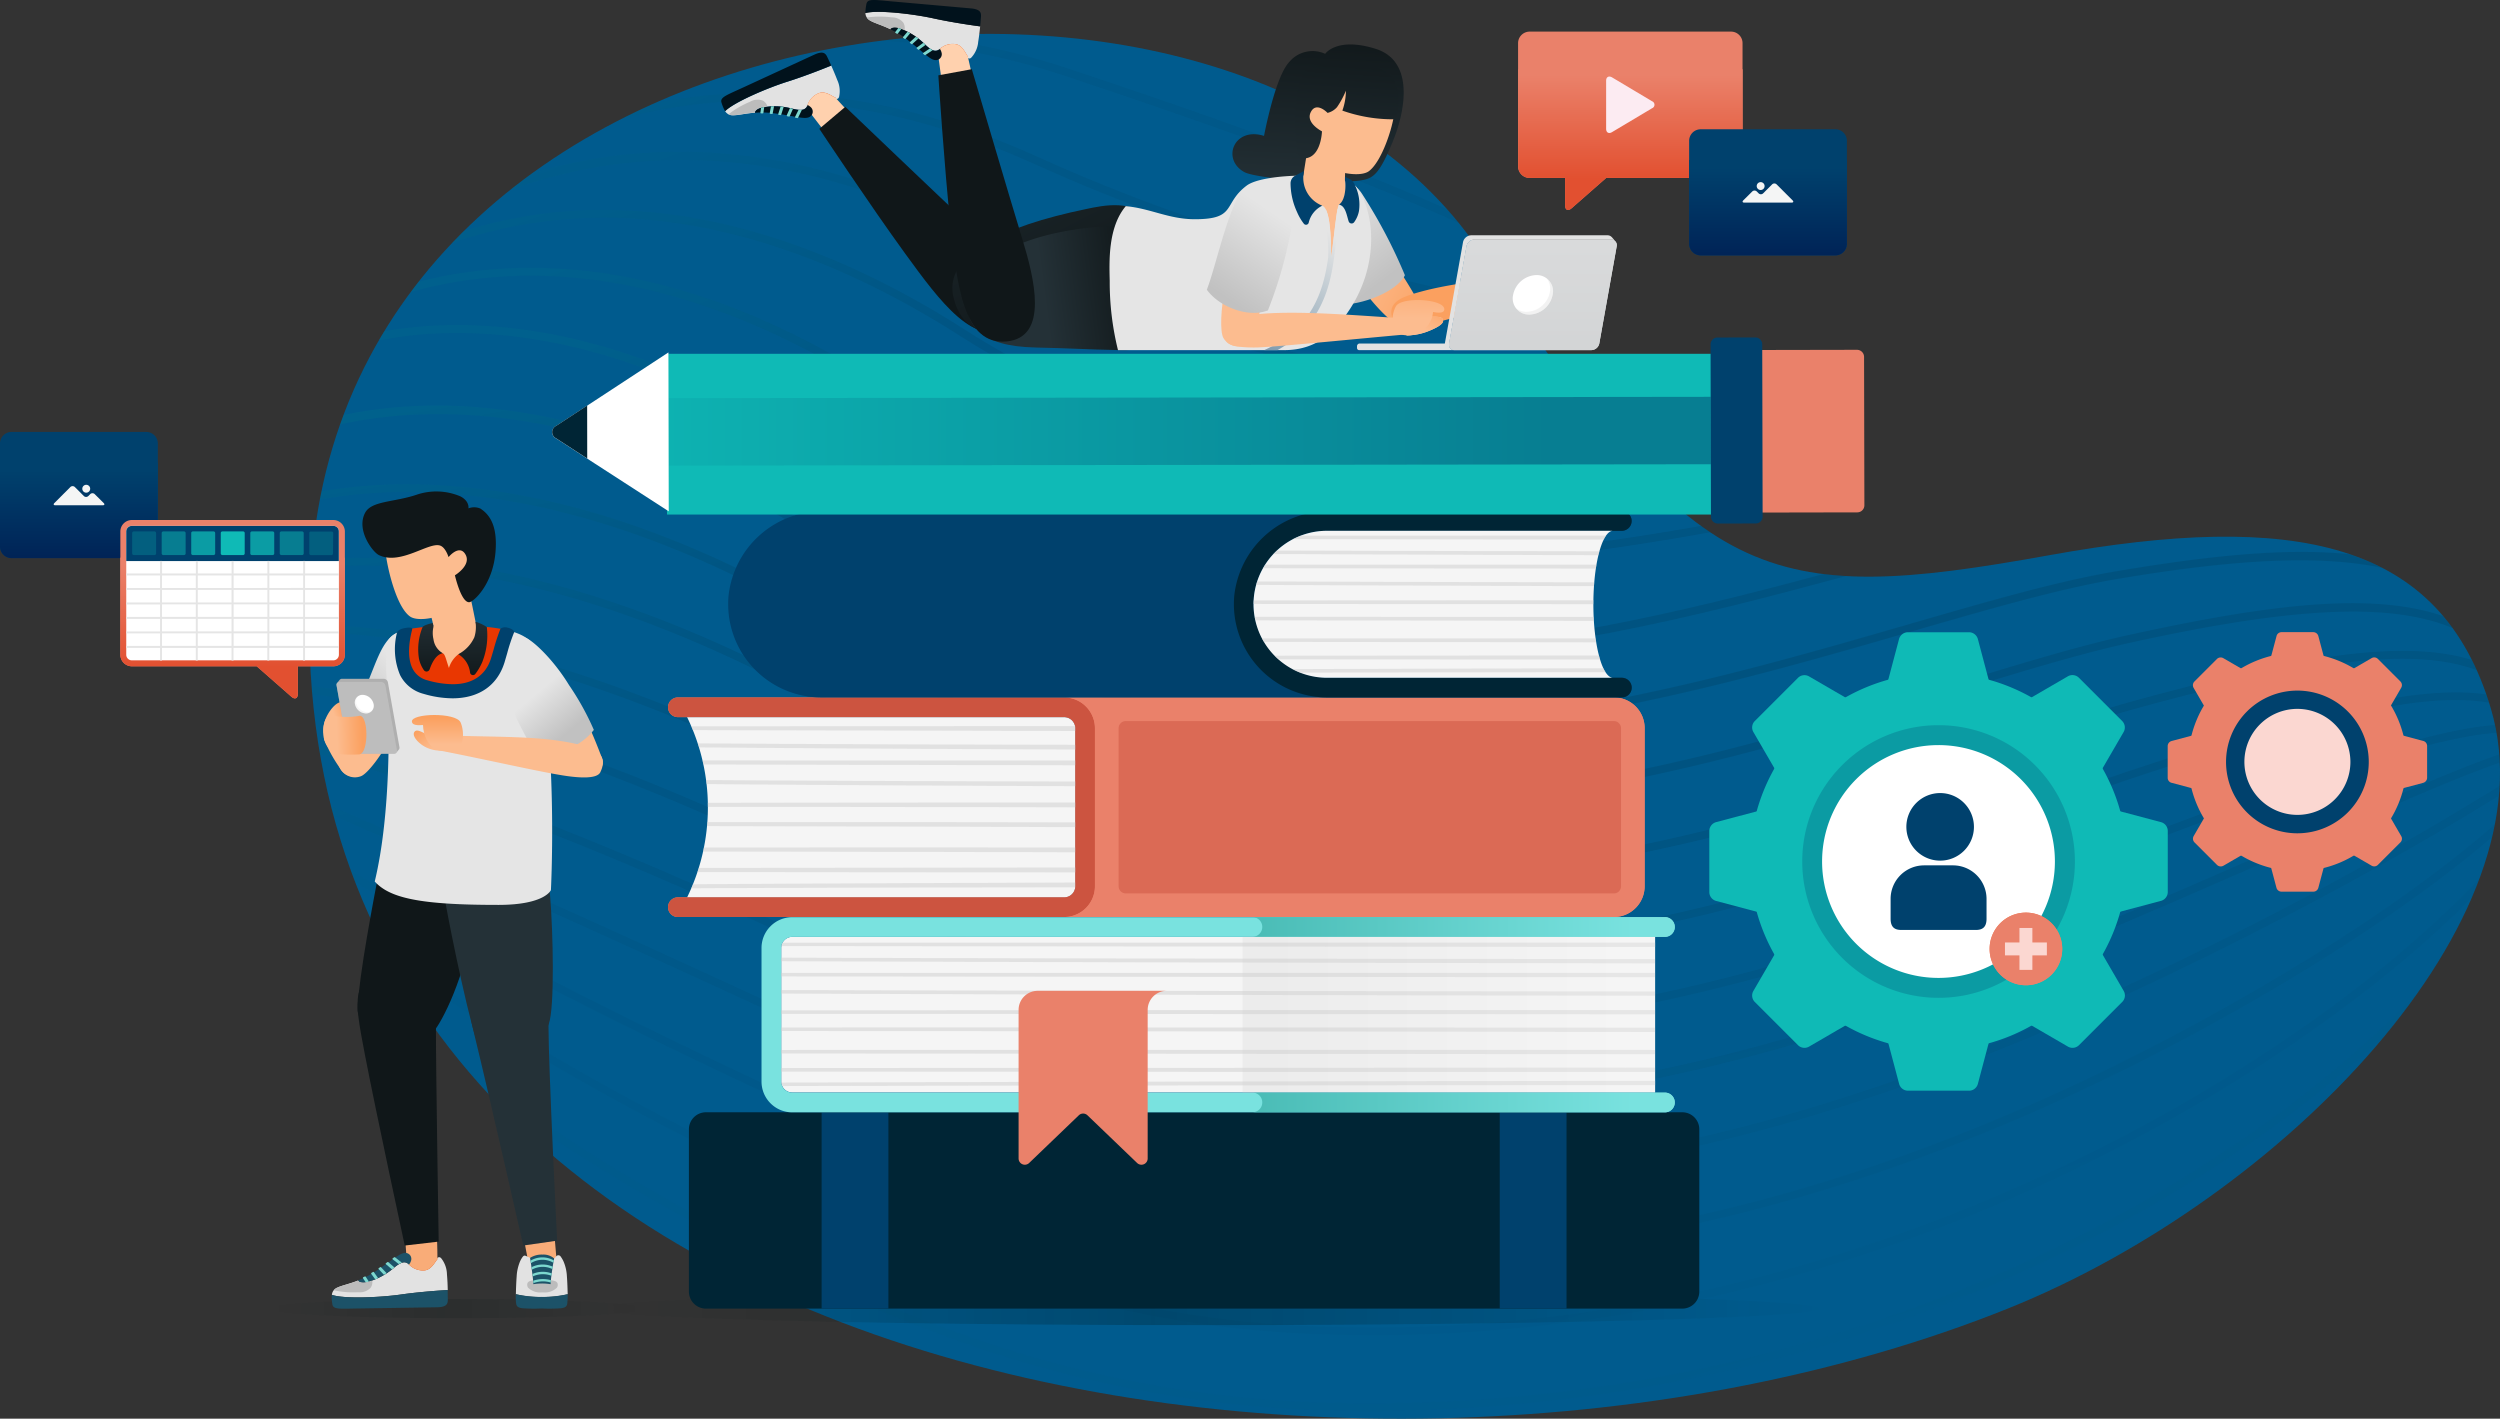 <svg xmlns="http://www.w3.org/2000/svg" xmlns:xlink="http://www.w3.org/1999/xlink" width="317.424" height="180.128" viewBox="0 0 317.424 180.128">
  <rect x="0" y="0" width="317.424" height="180.128" fill="#333333" stroke="none"/>
  <defs>
    <linearGradient id="linear-gradient" x1="-0.052" y1="0.133" x2="1.738" y2="1.386" gradientUnits="objectBoundingBox">
      <stop offset="0" stop-color="#007487"/>
      <stop offset="0.277" stop-color="#003955"/>
      <stop offset="0.772" stop-color="#003955"/>
      <stop offset="1" stop-color="#00536b"/>
    </linearGradient>
    <linearGradient id="linear-gradient-2" x1="-0.025" y1="0.202" x2="1.605" y2="1.315" xlink:href="#linear-gradient"/>
    <linearGradient id="linear-gradient-3" x1="-0.01" y1="0.256" x2="1.435" y2="1.243" xlink:href="#linear-gradient"/>
    <linearGradient id="linear-gradient-4" x1="0.012" y1="0.037" x2="1.049" y2="1.041" xlink:href="#linear-gradient"/>
    <linearGradient id="linear-gradient-5" x1="-0.231" y1="-0.024" x2="2.127" y2="1.461" xlink:href="#linear-gradient"/>
    <linearGradient id="linear-gradient-6" x1="0.016" y1="-0.079" x2="0.995" y2="0.934" xlink:href="#linear-gradient"/>
    <linearGradient id="linear-gradient-7" x1="-0.787" y1="-0.139" x2="2.885" y2="1.63" xlink:href="#linear-gradient"/>
    <linearGradient id="linear-gradient-8" x1="-0.1" y1="0.046" x2="1.887" y2="1.41" xlink:href="#linear-gradient"/>
    <linearGradient id="linear-gradient-9" x1="-0.043" y1="-0.039" x2="0.969" y2="0.683" xlink:href="#linear-gradient"/>
    <linearGradient id="linear-gradient-10" x1="0.013" y1="-0.12" x2="0.985" y2="0.87" xlink:href="#linear-gradient"/>
    <linearGradient id="linear-gradient-11" x1="-0.021" y1="-0.066" x2="0.967" y2="0.692" xlink:href="#linear-gradient"/>
    <linearGradient id="linear-gradient-12" x1="-0.094" y1="-0.083" x2="0.99" y2="0.707" xlink:href="#linear-gradient"/>
    <linearGradient id="linear-gradient-13" x1="0.008" y1="-0.145" x2="0.978" y2="0.806" xlink:href="#linear-gradient"/>
    <linearGradient id="linear-gradient-14" x1="0.002" y1="-0.162" x2="0.973" y2="0.747" xlink:href="#linear-gradient"/>
    <linearGradient id="linear-gradient-15" x1="-0.008" y1="-0.117" x2="0.969" y2="0.712" xlink:href="#linear-gradient"/>
    <linearGradient id="linear-gradient-16" x1="0.016" y1="-0.027" x2="1.01" y2="0.99" xlink:href="#linear-gradient"/>
    <linearGradient id="linear-gradient-17" x1="0.002" y1="0.5" x2="1.004" y2="0.5" gradientUnits="objectBoundingBox">
      <stop offset="0.002" stop-color="#021111" stop-opacity="0"/>
      <stop offset="0.455" stop-color="#021111"/>
      <stop offset="1" stop-color="#021111" stop-opacity="0"/>
    </linearGradient>
    <linearGradient id="linear-gradient-18" x1="0.002" y1="0.5" x2="1.004" y2="0.5" xlink:href="#linear-gradient-17"/>
    <linearGradient id="linear-gradient-19" x1="0.903" y1="0.498" x2="-0.001" y2="0.498" gradientUnits="objectBoundingBox">
      <stop offset="0" stop-color="#79e2df"/>
      <stop offset="1" stop-color="#4abcb6"/>
    </linearGradient>
    <linearGradient id="linear-gradient-21" x1="0.955" y1="0.5" x2="0.013" y2="0.5" gradientUnits="objectBoundingBox">
      <stop offset="0" stop-color="#f5f5f5"/>
      <stop offset="1" stop-color="#cecece"/>
    </linearGradient>
    <linearGradient id="linear-gradient-22" x1="0.854" y1="0.505" x2="-0.135" y2="0.505" gradientUnits="objectBoundingBox">
      <stop offset="0" stop-color="#00416d"/>
      <stop offset="1" stop-color="#0fbab6"/>
    </linearGradient>
    <linearGradient id="linear-gradient-23" x1="0.5" y1="-0.132" x2="0.5" y2="1.042" gradientUnits="objectBoundingBox">
      <stop offset="0" stop-color="#f37949"/>
      <stop offset="1" stop-color="#f3826f"/>
    </linearGradient>
    <linearGradient id="linear-gradient-24" x1="112.453" y1="-2.187" x2="112.628" y2="-0.889" gradientUnits="objectBoundingBox">
      <stop offset="0" stop-color="#101719"/>
      <stop offset="1" stop-color="#243137"/>
    </linearGradient>
    <linearGradient id="linear-gradient-25" x1="273.147" y1="4.942" x2="270.685" y2="7.068" gradientUnits="objectBoundingBox">
      <stop offset="0" stop-color="#ffd1ae"/>
      <stop offset="1" stop-color="#f9ac78"/>
    </linearGradient>
    <linearGradient id="linear-gradient-26" x1="152.031" y1="-0.124" x2="151.754" y2="0.391" xlink:href="#linear-gradient-24"/>
    <linearGradient id="linear-gradient-27" x1="117.288" y1="0.478" x2="117.074" y2="1.089" xlink:href="#linear-gradient-24"/>
    <linearGradient id="linear-gradient-28" x1="293.42" y1="56.823" x2="290.895" y2="58.796" xlink:href="#linear-gradient-25"/>
    <linearGradient id="linear-gradient-29" x1="164.008" y1="-4.843" x2="164.263" y2="-3.827" xlink:href="#linear-gradient-24"/>
    <linearGradient id="linear-gradient-30" x1="0.728" y1="0.339" x2="0.382" y2="0.887" gradientUnits="objectBoundingBox">
      <stop offset="0" stop-color="#e5e5e5"/>
      <stop offset="1" stop-color="#c1c1c1"/>
    </linearGradient>
    <linearGradient id="linear-gradient-31" x1="100.504" y1="6.49" x2="100.819" y2="5.385" xlink:href="#linear-gradient-24"/>
    <linearGradient id="linear-gradient-32" x1="0.502" y1="1.16" x2="0.502" y2="-0.154" xlink:href="#linear-gradient-24"/>
    <linearGradient id="linear-gradient-33" x1="714.658" y1="1.16" x2="714.658" y2="-0.153" xlink:href="#linear-gradient-24"/>
    <linearGradient id="linear-gradient-34" x1="0.363" y1="0.461" x2="0.62" y2="0.872" xlink:href="#linear-gradient-30"/>
    <linearGradient id="linear-gradient-35" x1="0.538" y1="0.491" x2="0.996" y2="0.248" gradientUnits="objectBoundingBox">
      <stop offset="0" stop-color="#fcbc8f"/>
      <stop offset="1" stop-color="#fba05f"/>
    </linearGradient>
    <linearGradient id="linear-gradient-36" x1="158.623" y1="1.085" x2="158.623" y2="0.051" gradientUnits="objectBoundingBox">
      <stop offset="0" stop-color="#ccc" stop-opacity="0.502"/>
      <stop offset="1" stop-color="#ccc" stop-opacity="0.502"/>
    </linearGradient>
    <linearGradient id="linear-gradient-37" x1="552.297" y1="1.304" x2="552.297" y2="-0.015" gradientUnits="objectBoundingBox">
      <stop offset="0" stop-color="#ccc"/>
      <stop offset="1" stop-color="#ccc" stop-opacity="0.502"/>
    </linearGradient>
    <linearGradient id="linear-gradient-38" x1="0.329" y1="0.508" x2="0.86" y2="0.491" xlink:href="#linear-gradient-35"/>
    <linearGradient id="linear-gradient-39" x1="0.697" y1="0.745" x2="0.092" y2="0.174" xlink:href="#linear-gradient-35"/>
    <linearGradient id="linear-gradient-40" x1="0.501" y1="0.835" x2="0.501" y2="0.146" xlink:href="#linear-gradient-35"/>
    <linearGradient id="linear-gradient-41" x1="0.536" y1="-0.049" x2="0.471" y2="1.073" xlink:href="#linear-gradient-24"/>
    <linearGradient id="linear-gradient-42" x1="-0.155" y1="0.165" x2="1.322" y2="0.823" xlink:href="#linear-gradient-35"/>
    <linearGradient id="linear-gradient-43" x1="0.297" y1="0.247" x2="0.672" y2="0.889" xlink:href="#linear-gradient-30"/>
    <linearGradient id="linear-gradient-44" x1="-0.133" y1="-0.493" x2="0.344" y2="0.245" xlink:href="#linear-gradient-35"/>
    <linearGradient id="linear-gradient-45" x1="17.889" y1="101.929" x2="16.088" y2="103.726" xlink:href="#linear-gradient-25"/>
    <linearGradient id="linear-gradient-46" x1="1.823" y1="-3.505" x2="0.619" y2="-4.284" xlink:href="#linear-gradient-24"/>
    <linearGradient id="linear-gradient-47" x1="0.737" y1="0.791" x2="-0.426" y2="-0.579" xlink:href="#linear-gradient-24"/>
    <linearGradient id="linear-gradient-48" x1="0.787" y1="0.495" x2="0.352" y2="0.528" xlink:href="#linear-gradient-24"/>
    <linearGradient id="linear-gradient-49" x1="63.657" y1="98.012" x2="61.323" y2="99.825" xlink:href="#linear-gradient-25"/>
    <linearGradient id="linear-gradient-50" x1="1.122" y1="-1.436" x2="1.134" y2="-1.863" xlink:href="#linear-gradient-24"/>
    <linearGradient id="linear-gradient-51" x1="0.547" y1="-0.255" x2="0.441" y2="1.376" xlink:href="#linear-gradient-24"/>
    <linearGradient id="linear-gradient-52" x1="0.7" y1="0.425" x2="-3.886" y2="1.162" xlink:href="#linear-gradient-25"/>
    <linearGradient id="linear-gradient-53" x1="65.025" y1="1.085" x2="65.025" y2="0.051" gradientUnits="objectBoundingBox">
      <stop offset="0" stop-color="#d2d4d5"/>
      <stop offset="1" stop-color="#d9dadb"/>
    </linearGradient>
    <linearGradient id="linear-gradient-54" x1="295.888" y1="-0.043" x2="296.154" y2="1.026" gradientUnits="objectBoundingBox">
      <stop offset="0" stop-color="#ccc"/>
      <stop offset="1" stop-color="#ededed"/>
    </linearGradient>
    <linearGradient id="linear-gradient-55" x1="0.5" y1="0.771" x2="0.5" y2="0.042" gradientUnits="objectBoundingBox">
      <stop offset="0" stop-color="#e25030"/>
      <stop offset="1" stop-color="#ea816a"/>
    </linearGradient>
    <linearGradient id="linear-gradient-56" x1="0.5" y1="0.98" x2="0.5" y2="0.082" gradientUnits="objectBoundingBox">
      <stop offset="0" stop-color="#002457"/>
      <stop offset="1" stop-color="#00416d"/>
    </linearGradient>
    <linearGradient id="linear-gradient-57" x1="0.758" y1="0.117" x2="-0.385" y2="2.329" gradientUnits="objectBoundingBox">
      <stop offset="0" stop-color="#e5e5e5"/>
      <stop offset="1" stop-color="#00416d"/>
    </linearGradient>
    <linearGradient id="linear-gradient-58" x1="0.648" y1="0.251" x2="0.356" y2="0.929" xlink:href="#linear-gradient-30"/>
    <linearGradient id="linear-gradient-59" x1="0.364" y1="0.479" x2="1.258" y2="-0.239" xlink:href="#linear-gradient-35"/>
    <linearGradient id="linear-gradient-60" x1="0.496" y1="0.559" x2="0.541" y2="-0.952" xlink:href="#linear-gradient-35"/>
    <linearGradient id="linear-gradient-61" x1="59.251" y1="0.98" x2="59.251" y2="0.082" xlink:href="#linear-gradient-56"/>
    <linearGradient id="linear-gradient-62" x1="40.421" y1="0.772" x2="40.421" y2="0.043" xlink:href="#linear-gradient-55"/>
  </defs>
  <g id="students-studying-on-a-pile-of-books" transform="translate(-16.28 -34.935)">
    <path id="Path_45" data-name="Path 45" d="M55.85,106.33C61.26,32.87,173.7,19.3,204.77,67.76c26.74,41.71,35.69,44.18,71.7,37.67,31.06-5.61,49.74-1.98,56.09,19.52,7.89,26.73-26.37,62.1-61.39,76.15C187.92,234.48,48.22,209.97,55.85,106.33Z" fill="#005b8e"/>
    <g id="Group_48" data-name="Group 48" opacity="0.25">
      <path id="Path_46" data-name="Path 46" d="M138.23,77.62c21.9,14.02,45.12,17.42,66.01,17.42,6.88,0,13.51-.37,19.76-.85-.28-.31-.57-.62-.85-.94-24.94,1.87-55.83,1.81-84.38-16.47-16.42-10.51-39.6-20-63.58-12.52-.51.5-1.01,1.02-1.5,1.54C97.96,57.37,121.61,66.98,138.23,77.62Z" opacity="0.7" fill="url(#linear-gradient)"/>
      <path id="Path_47" data-name="Path 47" d="M133.55,88.55c19.34,13.86,40.48,18.07,60.77,18.07,13.71,0,27.02-1.93,39.13-4.11-.39-.26-.78-.53-1.16-.81-29.66,5.27-66.43,8.76-98.15-13.97C106.27,67.76,84.18,66.93,69.45,70.7c-.34.43-.67.87-1,1.3C82.94,67.94,105.19,68.23,133.55,88.55Z" opacity="0.8" fill="url(#linear-gradient-2)"/>
      <path id="Path_48" data-name="Path 48" d="M128.87,99.48c18.4,14.43,38.98,19.22,59.39,19.22,22,0,43.8-5.57,62.44-10.63-.98-.05-1.94-.14-2.88-.26-35.39,9.53-81.4,19.84-118.33-9.12-26.75-20.98-48.1-23.62-61.31-22.14-1.07.12-2.09.27-3.09.44-.23.38-.46.76-.68,1.15,1.24-.23,2.52-.44,3.88-.6C81.31,76.09,102.38,78.71,128.87,99.48Z" opacity="0.9" fill="url(#linear-gradient-3)"/>
      <path id="Path_49" data-name="Path 49" d="M130.06,110.16a91.6,91.6,0,0,0,42.28,16.9,118.959,118.959,0,0,0,16.51,1.12c24.98,0,49.49-7.09,69.9-12.99,10.2-2.95,19-5.5,26.37-6.74,14.82-2.5,25.65-3.1,33.66-1.4a29.711,29.711,0,0,0-4.19-1.75c-7.95-.83-17.75.16-29.64,2.17-7.42,1.25-16.26,3.81-26.48,6.77-24.8,7.18-55.67,16.1-85.99,11.85a90.632,90.632,0,0,1-41.82-16.72C103.97,89.6,82.75,86.01,69.62,86.47a57.779,57.779,0,0,0-9.7,1.15c-.15.4-.28.8-.43,1.2C73.01,85.85,97.6,86.11,130.06,110.16Z" fill="url(#linear-gradient-4)"/>
      <path id="Path_50" data-name="Path 50" d="M147.62,55.76c23.52,10.64,44.49,15.31,61.34,19.06.17.04.33.07.5.11-.26-.4-.53-.8-.8-1.2-16.72-3.72-37.44-8.39-60.63-18.88-16.77-7.59-33-9.87-48.51-6.87-1.4.62-2.78,1.28-4.14,1.96C112,45.63,129.49,47.56,147.62,55.76Z" opacity="0.5" fill="url(#linear-gradient-5)"/>
      <path id="Path_51" data-name="Path 51" d="M132.43,131.5a97.713,97.713,0,0,0,43.27,14.9,127.2,127.2,0,0,0,13.9.75c29.24,0,57.76-9.36,79.39-16.46,7.09-2.33,13.78-4.52,19.53-6.08,19.88-5.38,33.54-7.8,42.23-4.59-.2-.44-.4-.86-.61-1.28-8.95-2.78-22.53-.33-41.88,4.91-5.77,1.56-12.48,3.76-19.58,6.09-24.96,8.19-59.14,19.41-92.87,15.67a96.748,96.748,0,0,1-42.84-14.75c-38.7-25.11-66.04-25.75-77.1-24.56a1.636,1.636,0,0,0-.02.22c-.02.26-.02.52-.04.78C66.54,105.91,93.72,106.38,132.43,131.5Z" opacity="0.8" fill="url(#linear-gradient-6)"/>
      <path id="Path_52" data-name="Path 52" d="M201.51,63.25c-.49-.6-.98-1.18-1.5-1.76-13-5.74-28.82-11.4-47.36-17.6a95.456,95.456,0,0,0-19.04-4.34c-1.79.14-3.58.32-5.36.55a91.2,91.2,0,0,1,24.08,4.74C171.76,51.34,188.2,57.24,201.51,63.25Z" opacity="0.4" fill="url(#linear-gradient-7)"/>
      <path id="Path_53" data-name="Path 53" d="M142.92,66.69c26.51,14.66,52.1,17.17,73.56,18.27-.25-.34-.51-.69-.77-1.04-21.19-1.11-46.32-3.73-72.3-18.1-17.65-9.76-34.86-13.39-51.15-10.8a64,64,0,0,0-8.47,1.96c-.92.67-1.83,1.36-2.72,2.07C100.43,52.12,121.16,54.66,142.92,66.69Z" opacity="0.6" fill="url(#linear-gradient-8)"/>
      <path id="Path_54" data-name="Path 54" d="M298.2,172.22c-20.01,12.24-61.23,32.55-112.38,31.19a136.531,136.531,0,0,1-45.89-8.83c-38.19-14.69-64.34-31.85-74.73-39.27.35.66.7,1.32,1.06,1.97,11.4,7.97,36.92,24.23,73.31,38.23a137.8,137.8,0,0,0,46.23,8.89c1.66.04,3.31.07,4.95.07,49.11,0,88.52-19.5,107.98-31.4,12.64-7.73,23.29-15.96,31.41-24.16.35-.82.68-1.64.98-2.46C322.86,155.18,311.67,163.98,298.2,172.22Z" opacity="0.2" fill="url(#linear-gradient-9)"/>
      <path id="Path_55" data-name="Path 55" d="M177.38,156.07c4.2.4,8.39.58,12.56.58,31.98,0,62.58-10.79,85.64-18.93,5.24-1.85,10.19-3.59,14.64-5.03,20.42-6.59,33.79-10.01,42.1-8.53-.11-.35-.22-.71-.34-1.05-8.59-1.28-21.98,2.15-42.07,8.63-4.47,1.44-9.42,3.19-14.67,5.04-25.98,9.16-61.56,21.72-97.77,18.3-16.18-1.53-30.76-6.16-43.34-13.76-41.04-24.8-69.11-27.09-78.56-27.03,0,.33-.01.67-.01,1,9.26-.07,37.13,2.16,78.05,26.89C146.33,149.85,161.05,154.53,177.38,156.07Z" opacity="0.7" fill="url(#linear-gradient-10)"/>
      <path id="Path_56" data-name="Path 56" d="M184.15,193.74a126.741,126.741,0,0,1-45.38-9.81c-42.36-18.14-70.12-33.86-77.93-38.44.19.51.39,1,.59,1.5,9.11,5.28,36.32,20.46,76.95,37.86a127.672,127.672,0,0,0,45.74,9.89c2.32.09,4.64.14,6.98.14,34.17,0,69.77-10.04,105.93-29.88,14.51-7.96,26.83-16.22,35.69-23.79.13-.54.25-1.09.35-1.63-8.86,7.76-21.5,16.3-36.53,24.54C258.07,185.24,220.24,195.21,184.15,193.74Z" opacity="0.3" fill="url(#linear-gradient-11)"/>
      <path id="Path_57" data-name="Path 57" d="M187.49,213.08a149.629,149.629,0,0,1-46.41-7.84A238.862,238.862,0,0,1,75.21,170.3c1.01,1.22,2.07,2.4,3.15,3.57a240.866,240.866,0,0,0,62.41,32.32,150.734,150.734,0,0,0,46.72,7.89c.9.01,1.8.02,2.7.02,39.75,0,78.8-11.65,110.24-32.94a158.251,158.251,0,0,0,18.72-14.77c1.47-1.78,2.85-3.59,4.14-5.41a150.469,150.469,0,0,1-23.42,19.36C267.87,201.99,228,213.62,187.49,213.08Z" opacity="0.1" fill="url(#linear-gradient-12)"/>
      <path id="Path_58" data-name="Path 58" d="M179.07,165.74q5.715.45,11.36.45c35.47,0,68.47-12.71,93.2-22.25,2.9-1.12,5.67-2.18,8.29-3.17,18.96-7.14,32.75-12.15,41.35-12.8-.06-.33-.12-.66-.19-.99-8.67.68-22.17,5.58-41.51,12.86-2.63.99-5.4,2.06-8.3,3.17-27.26,10.51-64.6,24.89-104.12,21.73-16.29-1.3-31.05-5.6-43.85-12.77-43.06-24.11-71.62-28.98-79.42-29.9.03.34.05.68.08,1.01,7.98.97,36.28,5.92,78.85,29.76C147.74,160.08,162.63,164.42,179.07,165.74Z" opacity="0.6" fill="url(#linear-gradient-13)"/>
      <path id="Path_59" data-name="Path 59" d="M180.75,175.41c3.32.22,6.63.32,9.91.32,40.7,0,77.79-16.01,102.96-26.88,6.09-2.63,11.63-5.07,16.52-7.23,9.99-4.41,17.84-7.87,23.54-9.87l-.06-1.05c-5.66,1.97-13.48,5.41-23.88,10-4.89,2.16-10.43,4.6-16.51,7.23-27.12,11.71-68.09,29.4-112.41,26.48-16.37-1.08-31.29-5.04-44.36-11.79-44.43-22.92-73.2-31.26-79.71-32.99.06.37.13.72.2,1.09,7.22,1.95,35.62,10.38,79.05,32.79C149.19,170.32,164.25,174.32,180.75,175.41Z" opacity="0.5" fill="url(#linear-gradient-14)"/>
      <path id="Path_60" data-name="Path 60" d="M182.48,184.08a118.411,118.411,0,0,1-44.87-10.8c-44.41-20.96-72.96-33.29-79.3-36,.1.41.22.82.33,1.23,7.57,3.25,35.65,15.43,78.54,35.67a119.419,119.419,0,0,0,45.25,10.89c2.85.15,5.67.23,8.48.23,41.35,0,79.05-15.98,104.4-28.38,17.37-8.5,30.13-15.93,38.26-20.97q.06-.615.09-1.23a434.311,434.311,0,0,1-38.78,21.3C267.9,169.22,226.9,186.47,182.48,184.08Z" opacity="0.4" fill="url(#linear-gradient-15)"/>
      <path id="Path_61" data-name="Path 61" d="M286.6,115.55c-6.71,1.47-14.43,3.85-23.38,6.59-25.5,7.84-57.24,17.59-89.08,13.6a93.293,93.293,0,0,1-42.33-15.73C95.96,95.14,69.69,95.1,57.11,97.33c-.07.34-.14.69-.2,1.04,12.18-2.28,38.3-2.53,74.33,22.46a94.2,94.2,0,0,0,42.78,15.9,122.451,122.451,0,0,0,15.38.94c26.73,0,52.63-7.96,74.12-14.57,8.92-2.74,16.63-5.11,23.3-6.57,20.13-4.42,32.74-5.24,40.88-1.84-.39-.53-.79-1.04-1.21-1.53C317.4,110.05,304.38,111.65,286.6,115.55Z" opacity="0.9" fill="url(#linear-gradient-16)"/>
    </g>
    <ellipse id="Ellipse_19" data-name="Ellipse 19" cx="78.06" cy="2.1" rx="78.06" ry="2.1" transform="translate(91.19 198.99)" opacity="0.25" fill="url(#linear-gradient-17)"/>
    <ellipse id="Ellipse_20" data-name="Ellipse 20" cx="24.13" cy="1.22" rx="24.13" ry="1.22" transform="translate(50.11 199.87)" opacity="0.15" fill="url(#linear-gradient-18)"/>
    <path id="Path_62" data-name="Path 62" d="M232.04,198.93a2.164,2.164,0,0,1-2.16,2.16H105.91a2.164,2.164,0,0,1-2.16-2.16V178.32a2.164,2.164,0,0,1,2.16-2.16H229.88a2.164,2.164,0,0,1,2.16,2.16v20.61Z" fill="#002535"/>
    <rect id="Rectangle_17" data-name="Rectangle 17" width="8.48" height="24.93" transform="translate(120.6 176.16)" fill="#00416d"/>
    <rect id="Rectangle_18" data-name="Rectangle 18" width="8.48" height="24.93" transform="translate(206.7 176.16)" fill="#00416d"/>
    <path id="Path_63" data-name="Path 63" d="M116.88,153.88a1.415,1.415,0,0,0-1.41,1.41v16.95a1.415,1.415,0,0,0,1.41,1.41H226.43V153.87H116.88Z" fill="#f5f5f5"/>
    <path id="Path_64" data-name="Path 64" d="M116.88,173.66a1.415,1.415,0,0,1-1.41-1.41V155.3a1.415,1.415,0,0,1,1.41-1.41h110.8a1.25,1.25,0,0,0,1.25-1.25h0a1.25,1.25,0,0,0-1.25-1.25H116.88a3.909,3.909,0,0,0-3.91,3.91v16.96a3.909,3.909,0,0,0,3.91,3.91h110.8a1.25,1.25,0,0,0,1.25-1.25h0a1.25,1.25,0,0,0-1.25-1.25H116.88Z" fill="#79e2df"/>
    <path id="Path_65" data-name="Path 65" d="M115.46,161.09c33.91.13,80.28.23,110.96.27v-.54c-30.75-.02-77.12-.08-110.96-.18Zm0-2.63v.45c33.5.05,79.88.07,110.96.1v-.54C195.2,158.47,148.84,158.47,115.46,158.46Zm.18-3.83a1.567,1.567,0,0,0-.15.43l110.94.11v-.55Zm-.18,2.35c32.81.13,79.31.22,110.96.27v-.54c-31.86-.02-78.35-.08-110.96-.18Zm0,8.41v.45c33.96.03,80.29.07,110.96.13v-.54C195.81,165.39,149.46,165.38,115.46,165.39Zm.14,7.44c31.2-.07,78.02-.11,110.83-.12v-.54c-32.69.04-79.4.12-110.95.22A1.245,1.245,0,0,0,115.6,172.83Zm-.14-1.83c32.65.02,79.2.04,110.96.04v-.55c-31.7.02-78.16.04-110.96.05Zm0-2.75v.45c33.42.02,79.74.05,110.96.09v-.54C195.34,168.23,149,168.23,115.46,168.25Zm0-4.58c34.08.01,80.42.02,110.96.05v-.54c-30.54,0-76.89.01-110.96.04Z" fill="#cecece" opacity="0.5"/>
    <path id="Path_66" data-name="Path 66" d="M148.03,160.74a2.422,2.422,0,0,0-2.42,2.42v18.87a.792.792,0,0,0,1.34.57l6.31-6.06a.792.792,0,0,1,1.09,0l6.31,6.06a.792.792,0,0,0,1.34-.57V163.16a2.422,2.422,0,0,1,2.42-2.42Z" fill="#ea816a"/>
    <path id="Path_67" data-name="Path 67" d="M227.67,153.88a1.25,1.25,0,0,0,1.25-1.25h0a1.25,1.25,0,0,0-1.25-1.25H175.3a1.25,1.25,0,0,1,1.25,1.25h0a1.25,1.25,0,0,1-1.25,1.25h52.37Z" fill="url(#linear-gradient-19)"/>
    <path id="Path_68" data-name="Path 68" d="M175.3,173.66a1.25,1.25,0,0,1,0,2.5h52.37a1.25,1.25,0,0,0,0-2.5H175.3Z" fill="url(#linear-gradient-19)"/>
    <path id="Path_69" data-name="Path 69" d="M226.42,153.88H174.05v19.78h52.37Z" opacity="0.25" fill="url(#linear-gradient-21)"/>
    <path id="Path_70" data-name="Path 70" d="M221.19,123.49H102.35a1.25,1.25,0,0,0,0,2.5H151.4a1.415,1.415,0,0,1,1.41,1.41v20.06a1.415,1.415,0,0,1-1.41,1.41H102.35a1.25,1.25,0,0,0-1.25,1.25h0a1.25,1.25,0,0,0,1.25,1.25H221.19a3.916,3.916,0,0,0,3.91-3.91V127.4A3.9,3.9,0,0,0,221.19,123.49Z" fill="#ea816a"/>
    <path id="Path_71" data-name="Path 71" d="M103.52,148.88H151.4a1.415,1.415,0,0,0,1.41-1.41V127.4a1.415,1.415,0,0,0-1.41-1.41H103.52a26.128,26.128,0,0,1,0,22.89Z" fill="#f5f5f5"/>
    <path id="Path_72" data-name="Path 72" d="M151.4,123.49H102.35a1.25,1.25,0,0,0-1.25,1.25h0a1.25,1.25,0,0,0,1.25,1.25H151.4a1.415,1.415,0,0,1,1.41,1.41v20.06a1.415,1.415,0,0,1-1.41,1.41H102.35a1.25,1.25,0,0,0-1.25,1.25h0a1.25,1.25,0,0,0,1.25,1.25H151.4a3.909,3.909,0,0,0,3.91-3.91V127.4A3.909,3.909,0,0,0,151.4,123.49Z" fill="#cc5440"/>
    <path id="Path_73" data-name="Path 73" d="M221.19,123.49h-69.8a3.909,3.909,0,0,1,3.91,3.91v20.06a3.909,3.909,0,0,1-3.91,3.91h69.8a3.916,3.916,0,0,0,3.91-3.91V127.4A3.9,3.9,0,0,0,221.19,123.49Z" fill="#ea816a"/>
    <path id="Path_74" data-name="Path 74" d="M222.1,147.47V127.39a.911.911,0,0,0-.91-.9H159.22a.911.911,0,0,0-.91.9v20.08a.911.911,0,0,0,.91.9h61.97A.9.9,0,0,0,222.1,147.47Z" fill="#cc5440" opacity="0.5"/>
    <path id="Path_75" data-name="Path 75" d="M104.83,145.66c14.62.02,34.01.04,47.98.04v-.62c-13.89.02-33.15.04-47.8.05C104.95,145.32,104.89,145.49,104.83,145.66Zm1.25-6.35c-.01.17-.03.34-.04.52,14.92.03,33.58.07,46.77.13v-.61C139.65,139.32,121.01,139.31,106.08,139.31Zm-2.03,8.41c14.14-.07,34.09-.11,48.74-.12,0-.05.01-.09.01-.14v-.47c-14.52.05-34.28.12-48.55.22A5.376,5.376,0,0,1,104.05,147.72Zm48.73-20.59-48.73.02c.07.16.14.33.2.49l48.55.11v-.36A.782.782,0,0,0,152.78,127.13Zm-47.13,15.41c-.03.17-.07.35-.11.52,14.8.02,33.72.05,47.26.09v-.61C139.35,142.53,120.48,142.53,105.65,142.54Zm-.61-12.71c14.66.13,33.91.22,47.77.27v-.6c-13.99-.02-33.33-.08-47.93-.18C104.93,129.49,104.99,129.66,105.04,129.83Zm.44,1.65c.04.17.07.34.11.52,14.83.05,33.74.07,47.22.1v-.61C139.25,131.49,120.28,131.5,105.48,131.48Zm.67,5.9c14.94.01,33.54.03,46.66.06v-.61c-13.12,0-31.73.01-46.67.04C106.14,137.03,106.15,137.2,106.15,137.38Zm-.16-2.89c14.91.13,33.61.22,46.82.27v-.6c-13.26-.02-31.99-.08-46.88-.18Z" fill="#cecece" opacity="0.5"/>
    <path id="Path_76" data-name="Path 76" d="M184.77,102.33H222.2a1.25,1.25,0,0,0,1.25-1.25h0a1.25,1.25,0,0,0-1.25-1.25H120.91a12.05,12.05,0,0,0-12.12,10.69,11.848,11.848,0,0,0,11.78,12.97H222.21a1.25,1.25,0,0,0,0-2.5H185.1a9.542,9.542,0,0,1-9.63-8.71A9.313,9.313,0,0,1,184.77,102.33Z" fill="#00416d"/>
    <path id="Path_77" data-name="Path 77" d="M222.2,120.99H185.09a9.542,9.542,0,0,1-9.63-8.71,9.332,9.332,0,0,1,9.31-9.95H222.2a1.25,1.25,0,0,0,1.25-1.25h0a1.25,1.25,0,0,0-1.25-1.25H185.12A12.05,12.05,0,0,0,173,110.52a11.848,11.848,0,0,0,11.78,12.97h37.43a1.25,1.25,0,0,0,1.25-1.25h0A1.266,1.266,0,0,0,222.2,120.99Z" fill="#002535"/>
    <path id="Path_78" data-name="Path 78" d="M218.59,111.66c0-5.15,1.12-9.33,2.5-9.33H184.77a9.33,9.33,0,0,0,0,18.66h36.32C219.71,120.99,218.59,116.81,218.59,111.66Z" fill="#f5f5f5"/>
    <path id="Path_79" data-name="Path 79" d="M218.87,115.99H176.51c.08.15.17.3.26.45,13.69.01,28.9.03,42.18.05C218.93,116.32,218.9,116.16,218.87,115.99Zm.43,2.17-41.18.03c.16.16.32.31.49.46,13.25.01,27.93.02,40.84.02A3.8,3.8,0,0,1,219.3,118.16Zm-.67-4.89c-13.47-.01-29.04-.02-43.04-.02.03.15.05.3.09.45,13.97.02,29.52.04,42.98.07C218.64,113.61,218.64,113.44,218.63,113.27Zm-38.24,6.62a8.829,8.829,0,0,0,.99.45c12.54-.03,26.4-.05,38.76-.06a3.87,3.87,0,0,1-.28-.5C207.27,119.81,193.14,119.85,180.39,119.89Zm38.59-13.26H176.92c-.09.15-.19.3-.27.45,13.72.02,28.97.04,42.25.05C218.93,106.95,218.96,106.79,218.98,106.63Zm.38-1.7c-12.96-.02-27.68-.05-40.94-.09-.15.14-.3.29-.45.44,13.37.06,28.21.11,41.25.15C219.27,105.25,219.32,105.09,219.36,104.93Zm.85-1.99-38.75.01c-.34.13-.68.28-1,.44l39.44.06A2.987,2.987,0,0,1,220.21,102.94Zm-1.51,5.93c-13.41-.02-28.89-.06-42.8-.11-.05.15-.09.29-.13.44,13.94.07,29.46.12,42.89.16C218.68,109.2,218.69,109.04,218.7,108.87Zm-.11,2.28c-13.49,0-29.1.01-43.13.02-.01.15-.02.3-.02.45l43.14.03C218.59,111.48,218.59,111.31,218.59,111.15Z" fill="#cecece" opacity="0.5"/>
    <g id="Group_49" data-name="Group 49">
      <path id="Path_80" data-name="Path 80" d="M236.85,100.02a.9.9,0,0,1-.9-.89l-.04-18.85a.9.9,0,0,1,.89-.9l15.26-.03a.9.9,0,0,1,.9.89L253,99.09a.9.9,0,0,1-.89.9Z" fill="#ea816a"/>
      <rect id="Rectangle_19" data-name="Rectangle 19" width="136.82" height="20.41" transform="translate(100.971 79.857)" fill="#0fbab6"/>
      <path id="Path_81" data-name="Path 81" d="M101.18,94.05l-.02-8.56,132.33-.17.02,8.56Z" opacity="0.5" fill="url(#linear-gradient-22)"/>
      <path id="Path_82" data-name="Path 82" d="M234.39,101.41a.871.871,0,0,1-.87-.87l-.05-21.88a.871.871,0,0,1,.87-.87l4.82-.01a.871.871,0,0,1,.87.87l.05,21.88a.871.871,0,0,1-.87.87Z" fill="#00416d"/>
      <path id="Path_83" data-name="Path 83" d="M101.19,99.86l-.04-20.18L91.81,85.8h0l-4.92,3.22a.875.875,0,0,0,0,1.58l4.93,3.2h0Z" fill="#fff"/>
      <path id="Path_84" data-name="Path 84" d="M90.83,86.43l-3.94,2.58a.875.875,0,0,0,0,1.58l3.95,2.56Z" fill="#002535"/>
    </g>
    <g id="Group_50" data-name="Group 50">
      <path id="Path_85" data-name="Path 85" d="M286.36,144.32a23.95,23.95,0,1,1-23.95-23.95A23.946,23.946,0,0,1,286.36,144.32Z" fill="#0fbab6"/>
      <path id="Path_86" data-name="Path 86" d="M269.1,122.45l-1.69-6.37a1.176,1.176,0,0,0-1.13-.87h-7.75a1.176,1.176,0,0,0-1.13.87c-.51,1.92-1.69,6.37-1.69,6.37H269.1Zm-13.38,43.73,1.69,6.37a1.165,1.165,0,0,0,1.12.87h7.76a1.156,1.156,0,0,0,1.12-.87l1.69-6.37H255.72Zm-4.04-42.05-5.7-3.31a1.163,1.163,0,0,0-1.41.18l-5.48,5.48a1.163,1.163,0,0,0-.18,1.41c1,1.72,3.31,5.7,3.31,5.7h0Zm21.46,40.38,5.7,3.31a1.165,1.165,0,0,0,1.41-.18l5.49-5.49a1.163,1.163,0,0,0,.18-1.41l-3.31-5.7h0Zm-32.59-26.88-6.37,1.69a1.176,1.176,0,0,0-.87,1.13v7.75a1.176,1.176,0,0,0,.87,1.13l6.37,1.69h0Zm43.73,13.38,6.37-1.69a1.165,1.165,0,0,0,.87-1.12v-7.76a1.156,1.156,0,0,0-.87-1.12l-6.37-1.69h0Zm-42.06,4.04-3.31,5.7a1.163,1.163,0,0,0,.18,1.41l5.48,5.48a1.163,1.163,0,0,0,1.41.18c1.72-1,5.7-3.31,5.7-3.31h0Zm40.38-21.46,3.31-5.7a1.165,1.165,0,0,0-.18-1.41l-5.49-5.49a1.163,1.163,0,0,0-1.41-.18l-5.7,3.31h0Z" fill="#0fbab6"/>
      <path id="Path_87" data-name="Path 87" d="M279.73,144.32a17.31,17.31,0,1,1-17.31-17.31A17.31,17.31,0,0,1,279.73,144.32Z" fill="#00416d" opacity="0.25"/>
      <path id="Path_88" data-name="Path 88" d="M277.19,144.32a14.78,14.78,0,1,1-14.78-14.78A14.777,14.777,0,0,1,277.19,144.32Z" fill="#fff"/>
      <path id="Path_89" data-name="Path 89" d="M266.91,139.92a4.29,4.29,0,1,1-4.29-4.29A4.289,4.289,0,0,1,266.91,139.92Zm-2.64,4.89h-3.7a4.255,4.255,0,0,0-4.24,4.24v2.53c0,1.01.44,1.43,1.35,1.43h9.48c.91,0,1.35-.42,1.35-1.43v-2.53A4.262,4.262,0,0,0,264.27,144.81Z" fill="#00416d"/>
      <path id="Path_90" data-name="Path 90" d="M278.12,155.42a4.61,4.61,0,1,0-4.61,4.61A4.611,4.611,0,0,0,278.12,155.42Z" fill="url(#linear-gradient-23)"/>
      <path id="Path_91" data-name="Path 91" d="M278.12,155.42a4.61,4.61,0,1,0-4.61,4.61A4.611,4.611,0,0,0,278.12,155.42Z" fill="#ea816a"/>
      <path id="Path_92" data-name="Path 92" d="M274.33,154.6v-1.84h-1.64v1.84h-1.84v1.64h1.84v1.84h1.64v-1.84h1.84V154.6Z" fill="#fbd7d1"/>
      <path id="Path_93" data-name="Path 93" d="M321.86,131.68a13.87,13.87,0,1,1-13.87-13.87A13.87,13.87,0,0,1,321.86,131.68Z" fill="#ea816a"/>
      <path id="Path_94" data-name="Path 94" d="M311.61,119.34l-.97-3.64a.672.672,0,0,0-.64-.5h-4.03a.653.653,0,0,0-.64.5c-.29,1.1-.97,3.64-.97,3.64h7.25Zm-7.26,24.67.97,3.64a.672.672,0,0,0,.64.5H310a.661.661,0,0,0,.64-.5l.97-3.64h-7.26Zm-2.52-23.62-3.26-1.89a.668.668,0,0,0-.81.11l-2.85,2.85a.679.679,0,0,0-.11.81c.57.98,1.89,3.26,1.89,3.26h0Zm12.31,22.57,3.26,1.89a.664.664,0,0,0,.8-.1l2.86-2.86a.65.65,0,0,0,.1-.8l-1.89-3.26h0Zm-18.49-14.91-3.64.97a.672.672,0,0,0-.5.64v4.03a.653.653,0,0,0,.5.64c1.1.29,3.64.97,3.64.97h0Zm24.66,7.25,3.64-.97a.672.672,0,0,0,.5-.64v-4.04a.661.661,0,0,0-.5-.64l-3.64-.97h0Zm-23.61,2.53-1.89,3.26a.668.668,0,0,0,.11.81l2.85,2.85a.679.679,0,0,0,.81.11c.98-.57,3.26-1.89,3.26-1.89h0Zm22.57-12.31,1.89-3.26a.664.664,0,0,0-.1-.8l-2.86-2.86a.65.65,0,0,0-.8-.1l-3.26,1.89h0Z" fill="#ea816a"/>
      <path id="Path_95" data-name="Path 95" d="M307.98,140.74a9.06,9.06,0,1,1,9.06-9.06A9.065,9.065,0,0,1,307.98,140.74Z" fill="#00416d"/>
      <path id="Path_96" data-name="Path 96" d="M307.98,124.94a6.73,6.73,0,1,0,6.73,6.73A6.739,6.739,0,0,0,307.98,124.94Z" fill="#fbd7d1"/>
    </g>
    <g id="Group_52" data-name="Group 52">
      <path id="Path_97" data-name="Path 97" d="M64.4,145.57c.37-1.93.72-6.52,4.45-6.47,5.02.07,8.96,3.47,7.75,11.7-1.24,8.47-4.29,13.96-5.24,15.08-1.59,1.88-9.86.82-9.68-2.95C61.87,158.66,63.78,148.82,64.4,145.57Z" fill="url(#linear-gradient-24)"/>
      <path id="Path_98" data-name="Path 98" d="M83.42,195.49l-.96-4.98s4.01-.76,4.09-.07c.06.5.31,3.41.39,4.41C86.69,195.34,83.51,195.56,83.42,195.49Z" fill="url(#linear-gradient-25)"/>
      <path id="Path_99" data-name="Path 99" d="M87.02,192.46s-1.1-21.99-1.1-27.36c0-2.95-.4-8.19-5.74-6.94s-4.43,5.02-3.65,8.23c1.8,7.33,6.19,26.69,6.19,26.69Z" fill="url(#linear-gradient-26)"/>
      <path id="Path_100" data-name="Path 100" d="M85.07,199.61a12.379,12.379,0,0,1-3.29-.35.963.963,0,0,0,0,.17h0c.01-.73.04-1.59.1-2.42a5.711,5.711,0,0,1,.42-1.89,2.956,2.956,0,0,1,.35-.61c.21-.27.35-.12.62-.02.54.2.76.82,1.76.81a2.209,2.209,0,0,0,1.84-.81.354.354,0,0,1,.62.02,3.5,3.5,0,0,1,.35.61,5.469,5.469,0,0,1,.42,1.89c.06.76.08,1.56.1,2.25A12.433,12.433,0,0,1,85.07,199.61Z" fill="#e2e2e2"/>
      <path id="Path_101" data-name="Path 101" d="M81.78,199.26a15.638,15.638,0,0,0,6.58,0,2.253,2.253,0,0,1,0,.26c0,.29-.03.59-.05.89-.04.39-.25.56-.77.63a19.913,19.913,0,0,1-2.48.03,19.967,19.967,0,0,1-2.48-.03c-.52-.07-.73-.24-.77-.63a6.734,6.734,0,0,1-.05-.89A2.111,2.111,0,0,0,81.78,199.26Z" fill="#1c5268"/>
      <path id="Path_102" data-name="Path 102" d="M85.11,197.45h.08c1.22,0,1.91.06,1.91.61a.588.588,0,0,1-.12.38,2.186,2.186,0,0,1-1.73.59h-.18a2.186,2.186,0,0,1-1.73-.59.588.588,0,0,1-.12-.38C83.2,197.51,83.89,197.45,85.11,197.45Z" fill="#bcbcbc"/>
      <path id="Path_103" data-name="Path 103" d="M83.58,194.65a2.718,2.718,0,0,1,1.59-.42,2.058,2.058,0,0,1,1.47.49s-.14.66-.33,2.02c-.07.49-.1,1-.12,1.25a6.909,6.909,0,0,0-1.06-.09,7.426,7.426,0,0,0-1.13.09c-.02-.25-.05-.76-.12-1.25C83.71,195.38,83.58,194.65,83.58,194.65Z" fill="#1c5268"/>
      <path id="Path_104" data-name="Path 104" d="M83.64,195c.01.09.03.2.05.32a2.721,2.721,0,0,1,2.86-.05c.02-.13.04-.22.05-.3A2.929,2.929,0,0,0,83.64,195Zm.25,1.69c0,.02.01.04.01.06.01.08.02.17.03.25a3.063,3.063,0,0,1,2.37-.08c.01-.06.01-.12.02-.18s.01-.08.02-.12A3.257,3.257,0,0,0,83.89,196.69Zm-.12-.86c.01.1.03.21.05.31a2.826,2.826,0,0,1,2.6-.07c.02-.1.03-.21.05-.3A3.1,3.1,0,0,0,83.77,195.83Zm.21,1.72c.01.12.02.22.02.31a3.39,3.39,0,0,1,2.21-.08c.01-.09.01-.19.02-.3A3.716,3.716,0,0,0,83.98,197.55Z" fill="#7cd8cf"/>
      <path id="Path_105" data-name="Path 105" d="M72.48,147.4c-.28-1.94-1.43-6.41,2.11-7.57,4.78-1.57,10.85.58,11.54,8.88.38,4.66.59,14.13-.17,16.24-1.76,4.92-8.27,4.98-9.34,1.54C75.34,162.35,72.97,150.78,72.48,147.4Z" fill="url(#linear-gradient-27)"/>
      <path id="Path_106" data-name="Path 106" d="M68.22,195.5" fill="none" stroke="#00425a" stroke-miterlimit="10" stroke-width="0.122"/>
      <path id="Path_107" data-name="Path 107" d="M59.11,198.42c.59-.28,1.5-.45,2.64-.9.04.08.22.35.98.24a8.4,8.4,0,0,0,3.45-1.75c1.04-.88,1.54-1,2.05-.51a1.776,1.776,0,0,0,.25-.45,2.38,2.38,0,0,0,1.7.51,2.848,2.848,0,0,0,1.57-.87c.2-.15.37-.2.56.02a3.4,3.4,0,0,1,.72,2.04c.06.67.09,1.38.1,1.98-.21.01-3.32.19-5.94.57-2.71.39-7.28.57-8.77.04A1.09,1.09,0,0,1,59.11,198.42Z" fill="#e2e2e2"/>
      <path id="Path_108" data-name="Path 108" d="M58.41,199.34c1.49.53,6.06.34,8.77-.04,2.63-.38,5.73-.56,5.94-.57.01.5.01.92.02,1.18.01.56-.12.99-1.37,1.01s-7.28.11-9.89.15-3.34.16-3.41-.61A4.306,4.306,0,0,1,58.41,199.34Z" fill="#1c5268"/>
      <path id="Path_109" data-name="Path 109" d="M68.44,195.12a1.674,1.674,0,0,1-.22.38,2.455,2.455,0,0,0,1.96.74c.89-.09,1.32-1.07,1.67-1.47.02-.02-.01-.06-.04-.04a3.107,3.107,0,0,0-.25.2,2.38,2.38,0,0,1-1.39.7,1.341,1.341,0,0,1-.2.01h0A2.491,2.491,0,0,1,68.44,195.12Z" fill="#e54600"/>
      <path id="Path_110" data-name="Path 110" d="M66.99,195.4a.435.435,0,0,0,.07-.04h0a.25.25,0,0,1-.07.04Zm6.4,2.29h0a.41.41,0,0,0-.01-.11A.375.375,0,0,1,73.39,197.69Zm-6.94-2.24h0a.92.92,0,0,0-.08.05h0C66.4,195.48,66.42,195.47,66.45,195.45Z" fill="#bc5000"/>
      <path id="Path_111" data-name="Path 111" d="M70.18,196.24a2.455,2.455,0,0,1-1.96-.74,2.275,2.275,0,0,1-.28-.31l-.31-4.25s4.04-.56,4.08.13c.03.5.11,2.11.11,3.73C71.48,195.21,71.05,196.15,70.18,196.24Z" fill="url(#linear-gradient-28)"/>
      <path id="Path_112" data-name="Path 112" d="M66.17,196a8.345,8.345,0,0,1-3.45,1.75c-.76.11-.94-.16-.98-.24a11.536,11.536,0,0,0,2.09-1.07c2.11-1.36,3.16-2.41,3.86-2.42a.757.757,0,0,1,.77,1.02,1.462,1.462,0,0,1-.25.46C67.71,195,67.21,195.13,66.17,196Z" fill="#1c5268"/>
      <path id="Path_113" data-name="Path 113" d="M65.28,195.45l.77.66a1.471,1.471,0,0,1,.13-.1l.18-.15-.78-.67a.078.078,0,0,0-.11,0,2.026,2.026,0,0,0-.18.13A.075.075,0,0,0,65.28,195.45Zm-.62.39a.079.079,0,0,0-.11-.01l-.18.12a.085.085,0,0,0-.01.13l.68.72.33-.21Zm1.48-1.01.78.61a1.66,1.66,0,0,1,.39-.18l-.88-.69a.091.091,0,0,0-.1,0,2.026,2.026,0,0,0-.18.13A.08.08,0,0,0,66.14,194.83Zm-2.39,1.63a.083.083,0,0,0-.12-.02c-.06.04-.12.07-.18.11a.1.1,0,0,0-.03.13l.51.7c.12-.05.24-.11.36-.16Zm-1.15.55c-.06.03-.13.06-.19.09a.1.1,0,0,0-.04.13l.35.53a3.7,3.7,0,0,0,.4-.09l-.41-.63A.08.08,0,0,0,62.6,197.01Z" fill="#7cd8cf"/>
      <path id="Path_114" data-name="Path 114" d="M71.98,192.58s-.36-22-.35-27.37c.01-5.27-.18-8.21-5.55-7.11s-4.87,3.37-3.46,10.79c1.43,7.41,5.05,24.19,5.05,24.19Z" fill="url(#linear-gradient-29)"/>
      <path id="Path_115" data-name="Path 115" d="M63.11,197.67h.02c.13-.04.27-.08.41-.13a1.2,1.2,0,0,1-.2.9,1.878,1.878,0,0,1-1.55.57h-.08a11.256,11.256,0,0,1-3.04-.25,1.184,1.184,0,0,1,.44-.33c.59-.28,1.5-.45,2.64-.9a.385.385,0,0,0,.22.19,1.486,1.486,0,0,0,.76.05,2.968,2.968,0,0,1,.38-.1Z" fill="#bcbcbc"/>
      <path id="Path_116" data-name="Path 116" d="M61.61,125.59a63.821,63.821,0,0,0-2.3,6.01c-.24,1.04,1.19,2.5,2.8,1.89.85-.32,2.68-2.72,3.99-5.28C67.12,126.25,61.97,125.35,61.61,125.59Z" fill="#fcbc8f"/>
      <path id="Path_117" data-name="Path 117" d="M71,119.57a50.8,50.8,0,0,1-2.32,10.72c-2.33.97-6.48-.19-8.18-2.5.98-2.53,1.39-3.56,2.68-6.74.88-2.16,1.57-4.24,2.79-5.29a2.952,2.952,0,0,1,2.63-.63C70.29,115.46,71.33,117.05,71,119.57Z" fill="url(#linear-gradient-30)"/>
      <path id="Path_118" data-name="Path 118" d="M77.95,114.53a35.841,35.841,0,0,0-9.93.31,6.247,6.247,0,0,0-1.41.48c-.31,1.88-.61,6.3,3.12,7.44,4.76,1.45,8.39.42,9.86-2.37,1.19-2.26,1.33-4.1,1.85-5.24A18.2,18.2,0,0,0,77.95,114.53Z" fill="#e93701"/>
      <path id="Path_119" data-name="Path 119" d="M77.48,114.5a42.691,42.691,0,0,0-6.88-.02c.22,1.13.24,2.81,1.91,3.41.28.1.41.81.77,1.86a3.4,3.4,0,0,1,1.2-1.74A4.36,4.36,0,0,0,77.48,114.5Z" fill="#fcbc8f"/>
      <path id="Path_120" data-name="Path 120" d="M70.78,112.36a21,21,0,0,1,.64,2.58c.07.36.14.74.2,1.15.2,1.35,1.96,1.1,3.36.81,2.2-.46,1.86-2.12,1.86-2.12s-.97-4.88-1.37-6.5C75.1,106.83,70.81,110.79,70.78,112.36Z" fill="#fcbc8f"/>
      <path id="Path_121" data-name="Path 121" d="M65.28,105.42c.3,2.15,1.41,6.63,3.06,7.79,1.6,1.12,7.76-.76,7.71-3.92a37.456,37.456,0,0,0-.85-6.32,2.281,2.281,0,0,0-1.84-1.8C70.49,100.65,64.55,100.17,65.28,105.42Z" fill="#fcbc8f"/>
      <path id="Path_122" data-name="Path 122" d="M77.26,99.5a2.031,2.031,0,0,0-1.5-.02s.17-.9-1.02-1.52a7.791,7.791,0,0,0-5.62-.19c-2.83.94-5.67.75-6.48,2.27-1.17,2.19.96,4.99,1.74,5.37,2.77,1.35,6.41-1.75,7.82-1.19.68.27,1.03,1.45,1.03,1.45s1.4-1.72,2.17-.3c.73,1.35-1.36,2.61-1.36,2.61s.78,3.45,1.81,3.42c.52-.01,2.98-2.18,3.34-6.33C79.42,102.3,78.84,100.51,77.26,99.5Z" fill="url(#linear-gradient-31)"/>
      <path id="Path_123" data-name="Path 123" d="M78.09,114.55a5.151,5.151,0,0,0-1.44-.67,4.3,4.3,0,0,1-.14,1.96A4.536,4.536,0,0,1,74.47,118a3.166,3.166,0,0,1,1.5,2.36.372.372,0,0,0,.65.16,7.143,7.143,0,0,0,.9-1.54A9.151,9.151,0,0,0,78.09,114.55Z" fill="url(#linear-gradient-32)"/>
      <path id="Path_124" data-name="Path 124" d="M72.51,117.88a2.407,2.407,0,0,1-1.19-1.77,3.451,3.451,0,0,1,0-1.6l-.1-.47s-1.05.21-1.28.5a7.454,7.454,0,0,0-.47,3.99,3.922,3.922,0,0,0,.63,1.49.412.412,0,0,0,.73-.1C71.1,119.15,71.63,118.01,72.51,117.88Z" fill="url(#linear-gradient-33)"/>
      <path id="Path_125" data-name="Path 125" d="M85.73,129.56" fill="none" stroke="#e93701" stroke-miterlimit="10" stroke-width="1"/>
      <path id="Path_126" data-name="Path 126" d="M84.88,119.29c-.33-1.96-.85-3.43-3.81-4.24h0a21.468,21.468,0,0,0-.89,2.68q-.15.54-.33,1.11c-.83,2.76-3.04,4.24-6.13,4.24a12.745,12.745,0,0,1-3.54-.55,4.1,4.1,0,0,1-2.65-2.12,8.326,8.326,0,0,1-.28-5.36c-1.26.43-1.82,1.07-1.88,1.97a29.808,29.808,0,0,0,.11,5.28c.24,4,.47,15.92-1.62,24.56,1.89,2.07,5.59,2.98,15.75,2.97,5.87-.01,6.62-1.88,6.62-1.88S87.07,132.09,84.88,119.29Z" fill="#e5e5e5"/>
      <path id="Path_127" data-name="Path 127" d="M90.28,125.48a63.51,63.51,0,0,1,2.51,5.93c.28,1.03-1.1,2.54-2.74,1.99-.87-.29-2.77-2.62-4.18-5.14C84.8,126.34,89.91,125.25,90.28,125.48Z" fill="#fcbc8f"/>
      <path id="Path_128" data-name="Path 128" d="M80.97,121.75a6.249,6.249,0,0,0,.59,3.7c.51,1.25,1.44,2.89,2.42,4.8a7.477,7.477,0,0,0,7.7-2.64,34.2,34.2,0,0,0-3.15-5.69c-1.88-3.09-4.41-5.54-5.52-6.02C81.34,116.24,81.25,118.98,80.97,121.75Z" fill="url(#linear-gradient-34)"/>
      <path id="Path_129" data-name="Path 129" d="M73.73,123.6a13.209,13.209,0,0,1-3.68-.57,4.62,4.62,0,0,1-2.97-2.38,8.459,8.459,0,0,1-.4-5.36c.02-.12.21-.43.81-.57.98-.22,1.14,0,1.14,0l-.04.24c-.3,1.17-.69,3.37.08,4.88a2.874,2.874,0,0,0,1.87,1.47,12,12,0,0,0,3.22.5c2.53,0,4.22-1.16,4.88-3.34.11-.37.22-.73.32-1.08a24.058,24.058,0,0,1,.87-2.64,1.069,1.069,0,0,1,.86-.13c.85.19.88.57.88.57a22.671,22.671,0,0,0-.89,2.68L80.35,119C79.45,121.96,77.1,123.6,73.73,123.6Z" fill="#00416d"/>
      <path id="Path_130" data-name="Path 130" d="M57.46,128.88a18.1,18.1,0,0,0,2.09,3.73,1.9,1.9,0,0,0,3.01.31c1.2-.97-.45-2.82-2.78-5.6C58.32,125.59,57.17,128.12,57.46,128.88Z" fill="#fcbc8f"/>
      <path id="Path_131" data-name="Path 131" d="M57.48,126.62c.37-1.29,1.57-2.73,2.26-2.51.73.23.23,1.21-.17,2.66a2.514,2.514,0,0,1-1.41,1.86C57.63,128.79,57.07,128.05,57.48,126.62Z" fill="url(#linear-gradient-35)"/>
      <path id="Path_132" data-name="Path 132" d="M59.08,121.66l-.02.02h.01A.035.035,0,0,0,59.08,121.66Z" fill="#e2e2e2"/>
      <path id="Path_133" data-name="Path 133" d="M67,129.82l-1.47-8.26a.556.556,0,0,0-.53-.44H59.7a.377.377,0,0,0-.29.13h0l-.32.4h0a.34.34,0,0,0-.08.31l1.47,8.26a.538.538,0,0,0,.53.42h5.3a.389.389,0,0,0,.31-.15h0l.29-.37.03-.03.03-.04-.01-.01A.262.262,0,0,0,67,129.82Z" fill="#afafaf"/>
      <path id="Path_134" data-name="Path 134" d="M66.68,130.22a.348.348,0,0,1-.37.42h-5.3a.547.547,0,0,1-.53-.42l-1.47-8.26a.363.363,0,0,1,.37-.44h5.3a.565.565,0,0,1,.53.44Z" fill="url(#linear-gradient-36)"/>
      <path id="Path_135" data-name="Path 135" d="M63.72,124.34a.972.972,0,0,1-.98,1.18,1.47,1.47,0,0,1-1.39-1.18.972.972,0,0,1,.98-1.18A1.479,1.479,0,0,1,63.72,124.34Z" fill="#fff"/>
      <path id="Path_136" data-name="Path 136" d="M62.9,125.36a1.47,1.47,0,0,1-1.39-1.18,1.03,1.03,0,0,1,.19-.82.963.963,0,0,0-.35.98,1.461,1.461,0,0,0,1.39,1.18.969.969,0,0,0,.79-.37A.977.977,0,0,1,62.9,125.36Z" opacity="0.25" fill="url(#linear-gradient-37)"/>
      <path id="Path_137" data-name="Path 137" d="M57.39,127.02c.28-1.53.95-1.13,2.25-1.08a9.325,9.325,0,0,0,2.24-.11c1.21-.23,1.24,4.78.02,4.89a17.672,17.672,0,0,1-2.07,0C57.72,130.58,57.07,128.74,57.39,127.02Z" fill="url(#linear-gradient-38)"/>
      <path id="Path_138" data-name="Path 138" d="M90.73,129.73c2.05.6,2.5,1.76,1.77,3.26-.46.95-3.12.67-4.88.38-3.36-.55-9.56-1.98-15.46-3.13a.831.831,0,0,1-.73-1.1h0a1.028,1.028,0,0,1,1.13-.84C80.21,128.58,85.79,128.29,90.73,129.73Z" fill="#fcbc8f"/>
      <g id="Group_51" data-name="Group 51">
        <path id="Path_139" data-name="Path 139" d="M69.66,129.37c-.52-.42-1.04-1.06-.77-1.49.37-.59,1.37.38,2.85.78.96.26,1.63,1.56.77,1.56A3.982,3.982,0,0,1,69.66,129.37Z" fill="url(#linear-gradient-39)"/>
        <path id="Path_140" data-name="Path 140" d="M73.65,130.22c1.65,0,1.62-2.43,1.11-3.56-.6-1.31-6.29-1.17-6.18-.1.06.62,1.25.42,1.41.43.01,1.25.74,3.22,2.43,3.22C73.15,130.22,73.03,130.22,73.65,130.22Z" fill="url(#linear-gradient-40)"/>
      </g>
    </g>
    <g id="Group_54" data-name="Group 54">
      <path id="Path_141" data-name="Path 141" d="M174.24,56.77c-2.9-1.64-1.26-5.77,2.53-4.58.62-3.1,1.8-7.9,3.21-9.39a3.854,3.854,0,0,1,4.56-1.03s1.45-2.18,6.39-.64,3.81,7.8,2.21,11.73c-1.68,4.11-2.46,4.69-3.9,4.95C185.65,58.43,175.72,57.61,174.24,56.77Z" fill="url(#linear-gradient-41)"/>
      <path id="Path_142" data-name="Path 142" d="M193.41,68.48a53.415,53.415,0,0,1,3.38,5.58c.39.99-1.01,2.64-2.69,2.28-.89-.19-3.04-2.28-4.73-4.6C188.09,69.96,193.02,68.3,193.41,68.48Z" fill="url(#linear-gradient-42)"/>
      <path id="Path_143" data-name="Path 143" d="M189.2,59.52a64.73,64.73,0,0,1,5.46,10.36c-1.08,2.27-6.43,4.21-9.23,3.62-.96-2.53-3.18-7.44-4.2-10.7C180.35,59.99,186.64,55.58,189.2,59.52Z" fill="url(#linear-gradient-43)"/>
      <path id="Path_144" data-name="Path 144" d="M194.89,72.53c-2,.72-2.37,1.91-1.55,3.36.24.43.95.56,1.81.53a16.493,16.493,0,0,0,3.07-.47c3.3-.76,11.74-3.07,17.53-4.59a1.129,1.129,0,0,0,.97-1.23h0a1.037,1.037,0,0,0-1.18-.77C207.95,70.13,199.71,70.78,194.89,72.53Z" fill="url(#linear-gradient-44)"/>
      <path id="Path_145" data-name="Path 145" d="M118.82,48.27" fill="none" stroke="#00425a" stroke-miterlimit="10" stroke-width="0.115"/>
      <path id="Path_146" data-name="Path 146" d="M109.37,49.58c.65,0,1.55-.24,2.76-.33,0-.09.04-.41.77-.63a8.279,8.279,0,0,1,3.85.08c1.31.34,1.82.24,2.06-.43a1.723,1.723,0,0,1,.42.3,2.39,2.39,0,0,1,1.31-1.19,2.894,2.894,0,0,1,1.78.1c.25.05.42.02.5-.26a3.314,3.314,0,0,0-.24-2.14c-.24-.63-.52-1.28-.76-1.82-.19.08-3.06,1.26-5.58,2.05-2.6.82-6.79,2.62-7.89,3.74A1.114,1.114,0,0,0,109.37,49.58Z" fill="#e2e2e2"/>
      <path id="Path_147" data-name="Path 147" d="M108.35,49.05c1.11-1.12,5.3-2.92,7.89-3.74,2.52-.79,5.39-1.97,5.58-2.05-.2-.45-.38-.83-.49-1.06-.23-.51-.54-.84-1.67-.32s-6.58,3.04-8.95,4.13-3.07,1.3-2.8,2.02A4.687,4.687,0,0,0,108.35,49.05Z" fill="#01121c"/>
      <path id="Path_148" data-name="Path 148" d="M120.33,47.38h0c.06-.03.12-.05.19-.08a2.432,2.432,0,0,1,1.55.03c.12.03.22.06.31.08.03.01.05-.04.02-.05-.49-.21-1.3-.91-2.14-.6a2.441,2.441,0,0,0-1.44,1.51,1.743,1.743,0,0,1,.36.24A2.536,2.536,0,0,1,120.33,47.38Z" fill="#e54600"/>
      <path id="Path_149" data-name="Path 149" d="M117.76,48.88h.08a.11.11,0,0,1-.08,0Z" fill="#bc5000"/>
      <path id="Path_150" data-name="Path 150" d="M113.14,47.71a1.891,1.891,0,0,0-1.64.15c-.02.01-.05.02-.07.03a11.76,11.76,0,0,0-2.65,1.55,1.291,1.291,0,0,0,.59.12c.65,0,1.55-.24,2.76-.33,0-.09.04-.41.77-.63a4.023,4.023,0,0,1,.82-.15h0A1.257,1.257,0,0,0,113.14,47.71Z" fill="#bcbcbc"/>
      <path id="Path_151" data-name="Path 151" d="M122.24,44.21h0c.01.03.03.07.04.1C122.27,44.28,122.25,44.24,122.24,44.21Zm-4.58,4.67h0c-.03,0-.06-.01-.09-.01h0A.277.277,0,0,1,117.66,48.88Z" fill="#bc5000"/>
      <path id="Path_152" data-name="Path 152" d="M120.25,46.76a2.441,2.441,0,0,0-1.44,1.51,1.628,1.628,0,0,0-.11.4l3.15,4.1s3.16-2.55,2.69-3.06c-.34-.36-1.54-1.67-2.18-2.37C121.87,47.12,121.07,46.46,120.25,46.76Z" fill="url(#linear-gradient-45)"/>
      <path id="Path_153" data-name="Path 153" d="M116.76,48.7a8.279,8.279,0,0,0-3.85-.08c-.73.23-.78.55-.77.63a11.79,11.79,0,0,1,2.34.06c2.48.31,3.88.8,4.51.51a.762.762,0,0,0,.26-1.25,1.723,1.723,0,0,0-.42-.3C118.57,48.94,118.07,49.04,116.76,48.7Z" fill="#01121c"/>
      <path id="Path_154" data-name="Path 154" d="M116.25,49.7c.07.01.14.03.21.04a.072.072,0,0,0,.09-.05l.41-.93c-.07-.02-.14-.04-.22-.06-.05-.01-.1-.03-.16-.04l-.41.92A.121.121,0,0,0,116.25,49.7Zm-.47-1.19c-.13-.02-.26-.03-.39-.04l-.3.94a.085.085,0,0,0,.07.11l.21.03a.1.1,0,0,0,.1-.06Zm1.52,1.38c.08.01.15.03.22.04a.076.076,0,0,0,.09-.05l.49-1a1.541,1.541,0,0,1-.43,0l-.44.89A.089.089,0,0,0,117.3,49.89Zm-2.74-1.46c-.13,0-.26,0-.39.01l-.16.85a.085.085,0,0,0,.08.1c.07.01.14.01.21.02a.075.075,0,0,0,.09-.07Zm-1.35.83.1-.74c-.15.03-.28.06-.4.09l-.08.62a.086.086,0,0,0,.09.1h.21A.1.1,0,0,0,113.21,49.26Z" fill="#7cd8cf"/>
      <path id="Path_155" data-name="Path 155" d="M123.61,48.5s12.34,11.8,16.25,15.45c3.84,3.59,9.25,9.18,4.78,12.33s-9.02-3.08-13.44-9.16-10.89-15.83-10.89-15.83Z" fill="url(#linear-gradient-46)"/>
      <path id="Path_156" data-name="Path 156" d="M154.21,61.47c1.92-.4,6.42-1.46,8.14,1.83,2.31,4.44,3.66,8.85-4.38,10.87-4.74,1.19-6.1,1.41-10.37,2.48-7.03,1.76-9.33-.49-10.21-3.76C135.9,67.35,143.42,63.7,154.21,61.47Z" fill="url(#linear-gradient-47)"/>
      <path id="Path_157" data-name="Path 157" d="M158.3,63.64c1.96,0,6.48,2.79,7.27,6.41,1.07,4.89,1.21,9.5-7.08,9.34-4.88-.1-6.25-.24-10.66-.33-7.25-.14-8.88-2.92-8.87-6.31C139,67.03,149.67,63.64,158.3,63.64Z" fill="url(#linear-gradient-48)"/>
      <path id="Path_158" data-name="Path 158" d="M135.63,41.13" fill="none" stroke="#00425a" stroke-miterlimit="10" stroke-width="0.115"/>
      <path id="Path_159" data-name="Path 159" d="M126.78,37.56c.56.32,1.46.56,2.56,1.09.04-.07.24-.33.99-.16a8.3,8.3,0,0,1,3.3,1.99c.97.95,1.46,1.11,2,.66a1.485,1.485,0,0,1,.21.47,2.366,2.366,0,0,1,1.73-.38,2.807,2.807,0,0,1,1.49.98c.19.17.36.23.56.02a3.326,3.326,0,0,0,.86-1.98c.11-.66.19-1.37.25-1.96-.21-.03-3.28-.44-5.86-1-2.66-.59-7.19-1.11-8.71-.69A1.117,1.117,0,0,0,126.78,37.56Z" fill="#e2e2e2"/>
      <path id="Path_160" data-name="Path 160" d="M126.16,36.59c1.52-.42,6.05.1,8.71.69,2.58.57,5.65.98,5.86,1,.05-.5.08-.91.1-1.17.05-.56-.05-1-1.29-1.11l-9.82-.87c-2.6-.23-3.31-.4-3.44.36A6.062,6.062,0,0,0,126.16,36.59Z" fill="#01121c"/>
      <path id="Path_161" data-name="Path 161" d="M137.38,41.12h0a1.38,1.38,0,0,1,.2.03,2.4,2.4,0,0,1,1.33.8,2.281,2.281,0,0,0,.23.22.028.028,0,0,0,.04-.04c-.32-.42-.68-1.43-1.55-1.59a2.439,2.439,0,0,0-2,.59,1.593,1.593,0,0,1,.19.39A2.5,2.5,0,0,1,137.38,41.12Z" fill="#e54600"/>
      <path id="Path_162" data-name="Path 162" d="M134.4,41.14c.02.02.05.03.07.05h0a.231.231,0,0,0-.07-.05Z" fill="#bc5000"/>
      <path id="Path_163" data-name="Path 163" d="M130.98,37.82a1.838,1.838,0,0,0-1.49-.68.22.22,0,0,1-.08-.01,11.475,11.475,0,0,0-3.07.03,1.276,1.276,0,0,0,.45.4c.56.32,1.46.56,2.56,1.09.04-.07.24-.33.99-.16a4.147,4.147,0,0,1,.78.28h0A1.3,1.3,0,0,0,130.98,37.82Z" fill="#bcbcbc"/>
      <path id="Path_164" data-name="Path 164" d="M140.61,39.31h0c0,.04-.01.07-.01.11A.375.375,0,0,0,140.61,39.31Zm-6.29,1.77h0c-.02-.02-.05-.03-.07-.05h0C134.27,41.04,134.29,41.06,134.32,41.08Z" fill="#bc5000"/>
      <path id="Path_165" data-name="Path 165" d="M137.63,40.54a2.439,2.439,0,0,0-2,.59,2.113,2.113,0,0,0-.3.29l.69,5.12s4.01-.64,3.85-1.31c-.12-.49-.5-2.22-.71-3.14C138.84,41.65,138.48,40.69,137.63,40.54Z" fill="url(#linear-gradient-49)"/>
      <path id="Path_166" data-name="Path 166" d="M133.63,40.48a8.3,8.3,0,0,0-3.3-1.99c-.75-.17-.95.09-.99.16a11.315,11.315,0,0,1,2,1.22c2,1.51,2.96,2.63,3.65,2.69a.753.753,0,0,0,.84-.95,1.485,1.485,0,0,0-.21-.47C135.08,41.59,134.59,41.43,133.63,40.48Z" fill="#01121c"/>
      <path id="Path_167" data-name="Path 167" d="M132.69,41.1l.17.14a.078.078,0,0,0,.11,0l.82-.6c-.05-.05-.11-.1-.16-.16-.04-.04-.08-.07-.12-.11l-.81.6A.079.079,0,0,0,132.69,41.1Zm.19-1.27a3.712,3.712,0,0,0-.32-.23l-.73.67a.085.085,0,0,0,0,.13c.06.04.11.09.17.13a.09.09,0,0,0,.11,0Zm.63,1.95c.06.05.12.1.17.14a.076.076,0,0,0,.1,0l.93-.62a2.021,2.021,0,0,1-.37-.21l-.82.55A.08.08,0,0,0,133.51,41.78Zm-1.66-2.63c-.12-.07-.23-.13-.34-.19l-.56.66a.087.087,0,0,0,.02.13c.06.04.11.08.17.12a.091.091,0,0,0,.12-.01Zm-1.58.05.46-.59q-.21-.075-.39-.12l-.38.5a.089.089,0,0,0,.03.13,1.739,1.739,0,0,1,.18.11A.107.107,0,0,0,130.27,39.2Z" fill="#7cd8cf"/>
      <path id="Path_168" data-name="Path 168" d="M139.67,43.72s4.82,16.38,6.39,21.49c1.54,5.02,3.45,12.57-1.99,13.08s-6.28-7.16-7.09-14.64-1.56-19.15-1.56-19.15Z" fill="url(#linear-gradient-50)"/>
      <path id="Path_169" data-name="Path 169" d="M188.55,58.73c2.36,3.23,2.82,9.89-.95,15.57-1.61,2.43-3.83,5.09-8.27,5.09h-21.1a36.067,36.067,0,0,1-1.05-8.79c-.06-2.52-.22-6.81,2.04-9.49,3.18.3,5.46,1.66,8.77,1.66,5.37,0,3.51-1.96,6.58-4.27C176.77,56.83,187.09,56.73,188.55,58.73Z" fill="#e5e5e5"/>
      <path id="Path_170" data-name="Path 170" d="M187.13,55.73s-.08,1.01-.08,2.13a3.586,3.586,0,0,1-.05,1.86c-.14.69-.31.99-.72,1.2-.26.14-.7,4.94-.99,6.75,0-1.82-.03-6.26-1.13-6.61a3.636,3.636,0,0,1-2.57-2.76s.72-4.55.99-6.18C182.82,50.65,186.97,54.17,187.13,55.73Z" fill="#fcbc8f"/>
      <path id="Path_171" data-name="Path 171" d="M193.35,49.01c-.21,2.16-1.64,6.43-3.25,7.65-1.55,1.18-7.76-.39-7.85-3.54a36.672,36.672,0,0,1,.6-6.32c.15-.92,1.36-1.49,2.27-1.69C187.98,44.46,193.87,43.76,193.35,49.01Z" fill="#fcbc8f"/>
      <path id="Path_172" data-name="Path 172" d="M193.85,48.06a4.03,4.03,0,0,1-.47,2.02,19.233,19.233,0,0,1-6.66-1.1,7.6,7.6,0,0,0,.45-2.53,11.053,11.053,0,0,1-1.13,2.09,2.346,2.346,0,0,1-1.2.73s-1.44-1.52-2.14-.08c-.67,1.37,1.43,2.42,1.43,2.42s-.1,3.89-2.77,3.39c-.49-.17-.86-4.05-.44-7.75.44-3.9,2.13-4.36,6.79-4.05C188.68,43.25,194.15,42.41,193.85,48.06Z" fill="url(#linear-gradient-51)"/>
      <path id="Path_173" data-name="Path 173" d="M197.77,76.93c.6-.25,1.76-.76,1.74-1.27-.04-.8-1.42-.36-2.94-.57-.98-.14-2.44,2.43-1.58,2.43A7.612,7.612,0,0,0,197.77,76.93Z" fill="url(#linear-gradient-52)"/>
      <path id="Path_174" data-name="Path 174" d="M200.28,78.56a.688.688,0,0,0,.72.83h17.31a1.061,1.061,0,0,0,1.03-.83l2.21-12.35a.711.711,0,0,0-.72-.86H203.52a1.1,1.1,0,0,0-1.03.86Z" fill="#e2e2e2"/>
      <path id="Path_175" data-name="Path 175" d="M221.41,65.63l-.02-.02c.01.01.01.02.02.02ZM188.58,78.9v.22a.275.275,0,0,0,.31.27H201a.683.683,0,0,1-.72-.83l2.21-12.35a1.088,1.088,0,0,1,1.03-.86h17.31a.744.744,0,0,1,.57.25l-.45-.54h0l-.01-.01h-.01a.709.709,0,0,0-.55-.24H203.07a1.1,1.1,0,0,0-1.03.86l-1.78,9.94h0l-.53,2.94H188.9A.342.342,0,0,0,188.58,78.9Z" fill="#e2e2e2"/>
      <path id="Path_176" data-name="Path 176" d="M200.28,78.56a.688.688,0,0,0,.72.83h17.31a1.061,1.061,0,0,0,1.03-.83l2.21-12.35a.711.711,0,0,0-.72-.86H203.52a1.1,1.1,0,0,0-1.03.86Z" fill="url(#linear-gradient-53)"/>
      <path id="Path_177" data-name="Path 177" d="M208.4,72.37a2.055,2.055,0,0,0,2.08,2.51,3.108,3.108,0,0,0,2.94-2.51,2.059,2.059,0,0,0-2.08-2.51A3.119,3.119,0,0,0,208.4,72.37Z" fill="#fff"/>
      <path id="Path_178" data-name="Path 178" d="M210.13,74.53a3.108,3.108,0,0,0,2.94-2.51,2.162,2.162,0,0,0-.4-1.73,2.1,2.1,0,0,1,.75,2.08,3.1,3.1,0,0,1-2.94,2.51,2.084,2.084,0,0,1-1.67-.77A2.125,2.125,0,0,0,210.13,74.53Z" opacity="0.25" fill="url(#linear-gradient-54)"/>
      <path id="Path_179" data-name="Path 179" d="M180.14,58.18a1.092,1.092,0,0,1,.6-.94c.21-.13,1.12-.59,1.12-.59a3.778,3.778,0,0,0,2.31,4.4,3.2,3.2,0,0,0-1.72,2.14.351.351,0,0,1-.62.15,6.728,6.728,0,0,1-.86-1.47A8.855,8.855,0,0,1,180.14,58.18Zm6.14,2.74c.9-.58.89-2.61.77-3.06v-.49l.55.27a1.492,1.492,0,0,1,.72.82,5.62,5.62,0,0,1,.51,3.25,3.533,3.533,0,0,1-.61,1.43.394.394,0,0,1-.7-.1C187.27,62.3,187.12,61.04,186.28,60.92Z" fill="#00416d"/>
      <path id="Path_180" data-name="Path 180" d="M215,61.01c0,.6.37.76.82.37l4.4-3.86H215Z" fill="#ea816a"/>
      <path id="Path_181" data-name="Path 181" d="M236.07,38.95H210.49a1.468,1.468,0,0,0-1.46,1.46V56.07a1.468,1.468,0,0,0,1.46,1.46h25.58a1.468,1.468,0,0,0,1.46-1.46V40.41A1.462,1.462,0,0,0,236.07,38.95Z" fill="#ea816a"/>
      <path id="Path_182" data-name="Path 182" d="M209.04,43.73V56.07a1.468,1.468,0,0,0,1.46,1.46H215v3.49c0,.6.37.76.82.37l4.4-3.86h15.86a1.468,1.468,0,0,0,1.46-1.46V43.73Z" fill="url(#linear-gradient-55)"/>
      <path id="Path_183" data-name="Path 183" d="M220.96,44.76c-.41-.24-.75-.05-.75.42v6.11c0,.48.34.67.75.42l5.08-3.03a.476.476,0,0,0,0-.89Z" fill="#fcebf2"/>
      <path id="Path_184" data-name="Path 184" d="M250.78,65.9a1.468,1.468,0,0,1-1.46,1.46H232.21a1.468,1.468,0,0,1-1.46-1.46V52.81a1.468,1.468,0,0,1,1.46-1.46h17.11a1.468,1.468,0,0,1,1.46,1.46Z" fill="#00416d"/>
      <path id="Path_185" data-name="Path 185" d="M230.75,55.25V65.9a1.468,1.468,0,0,0,1.46,1.46h17.11a1.468,1.468,0,0,0,1.46-1.46V55.25Z" fill="url(#linear-gradient-56)"/>
      <path id="Path_186" data-name="Path 186" d="M238.76,59.25a.41.41,0,0,1,.58,0l.23.23a.41.41,0,0,0,.58,0l1.13-1.13a.41.41,0,0,1,.58,0l2.02,2.02c.16.16.11.29-.12.29h-6.01c-.23,0-.28-.13-.12-.29Z" fill="#f4f5f5"/>
      <path id="Path_187" data-name="Path 187" d="M240.33,58.56a.5.5,0,1,1-.5-.5A.5.5,0,0,1,240.33,58.56Z" fill="#f4f5f5"/>
      <path id="Path_188" data-name="Path 188" d="M186.11,61.46c-.26,1.33-.59,4.75-.82,6.2h0c0-1.52-.02-4.85-.67-6.12a3.724,3.724,0,0,0-.46.35,15.685,15.685,0,0,1,.5,1.81,19.2,19.2,0,0,1,.26,3.91c-.59,4.34-2.07,9.05-8.12,11.78h1.68c5.24-2.92,6.61-7.47,7.18-11.68.19-1.61.85-6.11.85-6.11Z" fill="url(#linear-gradient-57)"/>
      <path id="Path_189" data-name="Path 189" d="M174.04,75.09c-2.09.38-2.65,1.49-2.09,3.05.17.46.84.7,1.69.82a16.944,16.944,0,0,0,3.1.05c3.38-.2,12.09-1.08,18.05-1.61.67-.06,1.21-.51,1.16-1.06h0a1.022,1.022,0,0,0-1.03-.95C187.32,74.9,179.09,74.16,174.04,75.09Z" fill="#fcbc8f"/>
      <path id="Path_190" data-name="Path 190" d="M176.99,72.06s-1.36,4.75-2.02,6.09c-.47.96-2.5,1.18-3.36-.31-.45-.79-.34-3.78.26-6.59C172.33,69.1,176.86,71.65,176.99,72.06Z" fill="#fcbc8f"/>
      <path id="Path_191" data-name="Path 191" d="M180.4,63a54.519,54.519,0,0,1-3.13,11.34c-2.32.96-6.08-.31-7.76-2.62.99-2.52,2.3-8.55,3.87-11.59C175.17,56.64,181.17,57.2,180.4,63Z" fill="url(#linear-gradient-58)"/>
      <g id="Group_53" data-name="Group 53">
        <path id="Path_192" data-name="Path 192" d="M197.77,76.93c.6-.25,1.76-.76,1.74-1.27-.04-.8-1.42-.36-2.94-.57-.98-.14-2.44,2.43-1.58,2.43A7.612,7.612,0,0,0,197.77,76.93Z" fill="url(#linear-gradient-59)"/>
        <path id="Path_193" data-name="Path 193" d="M194.33,77.44c-1.6-.37-1.41-2.55-.81-3.62.7-1.25,6.26-.94,6.14.42-.05.62-1.28.32-1.43.31A3.227,3.227,0,0,1,194.33,77.44Z" fill="url(#linear-gradient-60)"/>
      </g>
    </g>
    <g id="Group_55" data-name="Group 55">
      <path id="Path_194" data-name="Path 194" d="M16.29,104.33a1.468,1.468,0,0,0,1.46,1.46H34.86a1.468,1.468,0,0,0,1.46-1.46V91.24a1.468,1.468,0,0,0-1.46-1.46H17.74a1.468,1.468,0,0,0-1.46,1.46v13.09Z" fill="#00416d"/>
      <path id="Path_195" data-name="Path 195" d="M36.31,93.68v10.66a1.468,1.468,0,0,1-1.46,1.46H17.74a1.468,1.468,0,0,1-1.46-1.46V93.68Z" fill="url(#linear-gradient-61)"/>
      <path id="Path_196" data-name="Path 196" d="M28.31,97.68a.41.41,0,0,0-.58,0l-.23.23a.41.41,0,0,1-.58,0l-1.13-1.13a.41.41,0,0,0-.58,0L23.19,98.8c-.16.16-.11.29.12.29h6.01c.23,0,.28-.13.12-.29Z" fill="#f4f5f5"/>
      <path id="Path_197" data-name="Path 197" d="M26.73,96.99a.5.5,0,1,0,.5-.5A.5.5,0,0,0,26.73,96.99Z" fill="#f4f5f5"/>
      <path id="Path_198" data-name="Path 198" d="M58.6,100.96H33.02a1.468,1.468,0,0,0-1.46,1.46v15.66a1.468,1.468,0,0,0,1.46,1.46H48.88l4.4,3.86c.45.39.82.23.82-.37v-3.49h4.51a1.468,1.468,0,0,0,1.46-1.46V102.42A1.477,1.477,0,0,0,58.6,100.96Z" fill="#ea816a"/>
      <path id="Path_199" data-name="Path 199" d="M60.06,105.73v12.34a1.468,1.468,0,0,1-1.46,1.46H54.09v3.49c0,.6-.37.76-.82.37l-4.4-3.86H33.02a1.468,1.468,0,0,1-1.46-1.46V105.73h28.5Z" fill="url(#linear-gradient-62)"/>
      <path id="Path_200" data-name="Path 200" d="M33.02,118.78a.713.713,0,0,1-.71-.71V102.41a.713.713,0,0,1,.71-.71H58.6a.713.713,0,0,1,.71.71v15.66a.713.713,0,0,1-.71.71H33.02Z" fill="#fff"/>
      <path id="Path_201" data-name="Path 201" d="M58.6,101.71H33.02a.713.713,0,0,0-.71.71v3.75H59.3v-3.75A.692.692,0,0,0,58.6,101.71Z" fill="#00416d"/>
      <path id="Path_202" data-name="Path 202" d="M59.31,108v-.25H55.02v-1.59h-.25v1.59H50.48v-1.59h-.25v1.59H45.94v-1.59h-.25v1.59H41.4v-1.59h-.25v1.59H36.86v-1.59H36.6v1.59H32.31V108H36.6v1.59H32.31v.25H36.6v1.59H32.31v.25H36.6v1.59H32.31v.25H36.6v1.59H32.31v.25H36.6v1.59H32.31v.25H36.6v1.59h.25V117.2h4.29v1.59h.25V117.2h4.29v1.59h.25V117.2h4.29v1.59h.25V117.2h4.29v1.59h.25V117.2H59.3v-.25H55.01v-1.59H59.3v-.25H55.01v-1.59H59.3v-.25H55.01v-1.59H59.3v-.25H55.01v-1.59H59.3v-.25H55.01V108Zm-18.17,8.94H36.85v-1.59h4.29Zm0-1.84H36.85v-1.59h4.29Zm0-1.84H36.85v-1.59h4.29Zm0-1.83H36.85v-1.59h4.29Zm0-1.84H36.85V108h4.29Zm4.54,7.35H41.39v-1.59h4.29Zm0-1.84H41.39v-1.59h4.29Zm0-1.84H41.39v-1.59h4.29Zm0-1.83H41.39v-1.59h4.29Zm0-1.84H41.39V108h4.29Zm4.55,7.35H45.94v-1.59h4.29Zm0-1.84H45.94v-1.59h4.29Zm0-1.84H45.94v-1.59h4.29Zm0-1.83H45.94v-1.59h4.29Zm0-1.84H45.94V108h4.29Zm4.54,7.35H50.48v-1.59h4.29Zm0-1.84H50.48v-1.59h4.29Zm0-1.84H50.48v-1.59h4.29Zm0-1.83H50.48v-1.59h4.29Zm0-1.84H50.48V108h4.29Z" fill="#e5e5e5"/>
      <path id="Path_203" data-name="Path 203" d="M37.02,105.41h2.62a.205.205,0,0,0,.21-.21v-2.58a.205.205,0,0,0-.21-.21H37.02a.205.205,0,0,0-.21.21v2.58A.205.205,0,0,0,37.02,105.41Z" fill="#0fbab6" opacity="0.5"/>
      <path id="Path_204" data-name="Path 204" d="M44.52,105.41h2.62a.205.205,0,0,0,.21-.21v-2.58a.205.205,0,0,0-.21-.21H44.52a.205.205,0,0,0-.21.21v2.58A.205.205,0,0,0,44.52,105.41Z" fill="#0fbab6"/>
      <path id="Path_205" data-name="Path 205" d="M40.77,105.41h2.62a.205.205,0,0,0,.21-.21v-2.58a.205.205,0,0,0-.21-.21H40.77a.205.205,0,0,0-.21.21v2.58A.205.205,0,0,0,40.77,105.41Z" fill="#0fbab6" opacity="0.75"/>
      <path id="Path_206" data-name="Path 206" d="M52.01,105.41h2.62a.205.205,0,0,0,.21-.21v-2.58a.205.205,0,0,0-.21-.21H52.01a.205.205,0,0,0-.21.21v2.58A.211.211,0,0,0,52.01,105.41Z" fill="#0fbab6" opacity="0.5"/>
      <path id="Path_207" data-name="Path 207" d="M48.27,105.41h2.62a.205.205,0,0,0,.21-.21v-2.58a.205.205,0,0,0-.21-.21H48.27a.205.205,0,0,0-.21.21v2.58A.2.2,0,0,0,48.27,105.41Z" fill="#0fbab6" opacity="0.75"/>
      <path id="Path_208" data-name="Path 208" d="M55.55,102.63v2.58a.205.205,0,0,0,.21.21h2.59a.205.205,0,0,0,.21-.21l.03-2.58a.205.205,0,0,0-.21-.21H55.76A.2.2,0,0,0,55.55,102.63Zm-22.28,2.78h2.62a.205.205,0,0,0,.21-.21v-2.58a.205.205,0,0,0-.21-.21H33.27a.205.205,0,0,0-.21.21v2.58A.205.205,0,0,0,33.27,105.41Z" fill="#0fbab6" opacity="0.25"/>
    </g>
  </g>
</svg>
